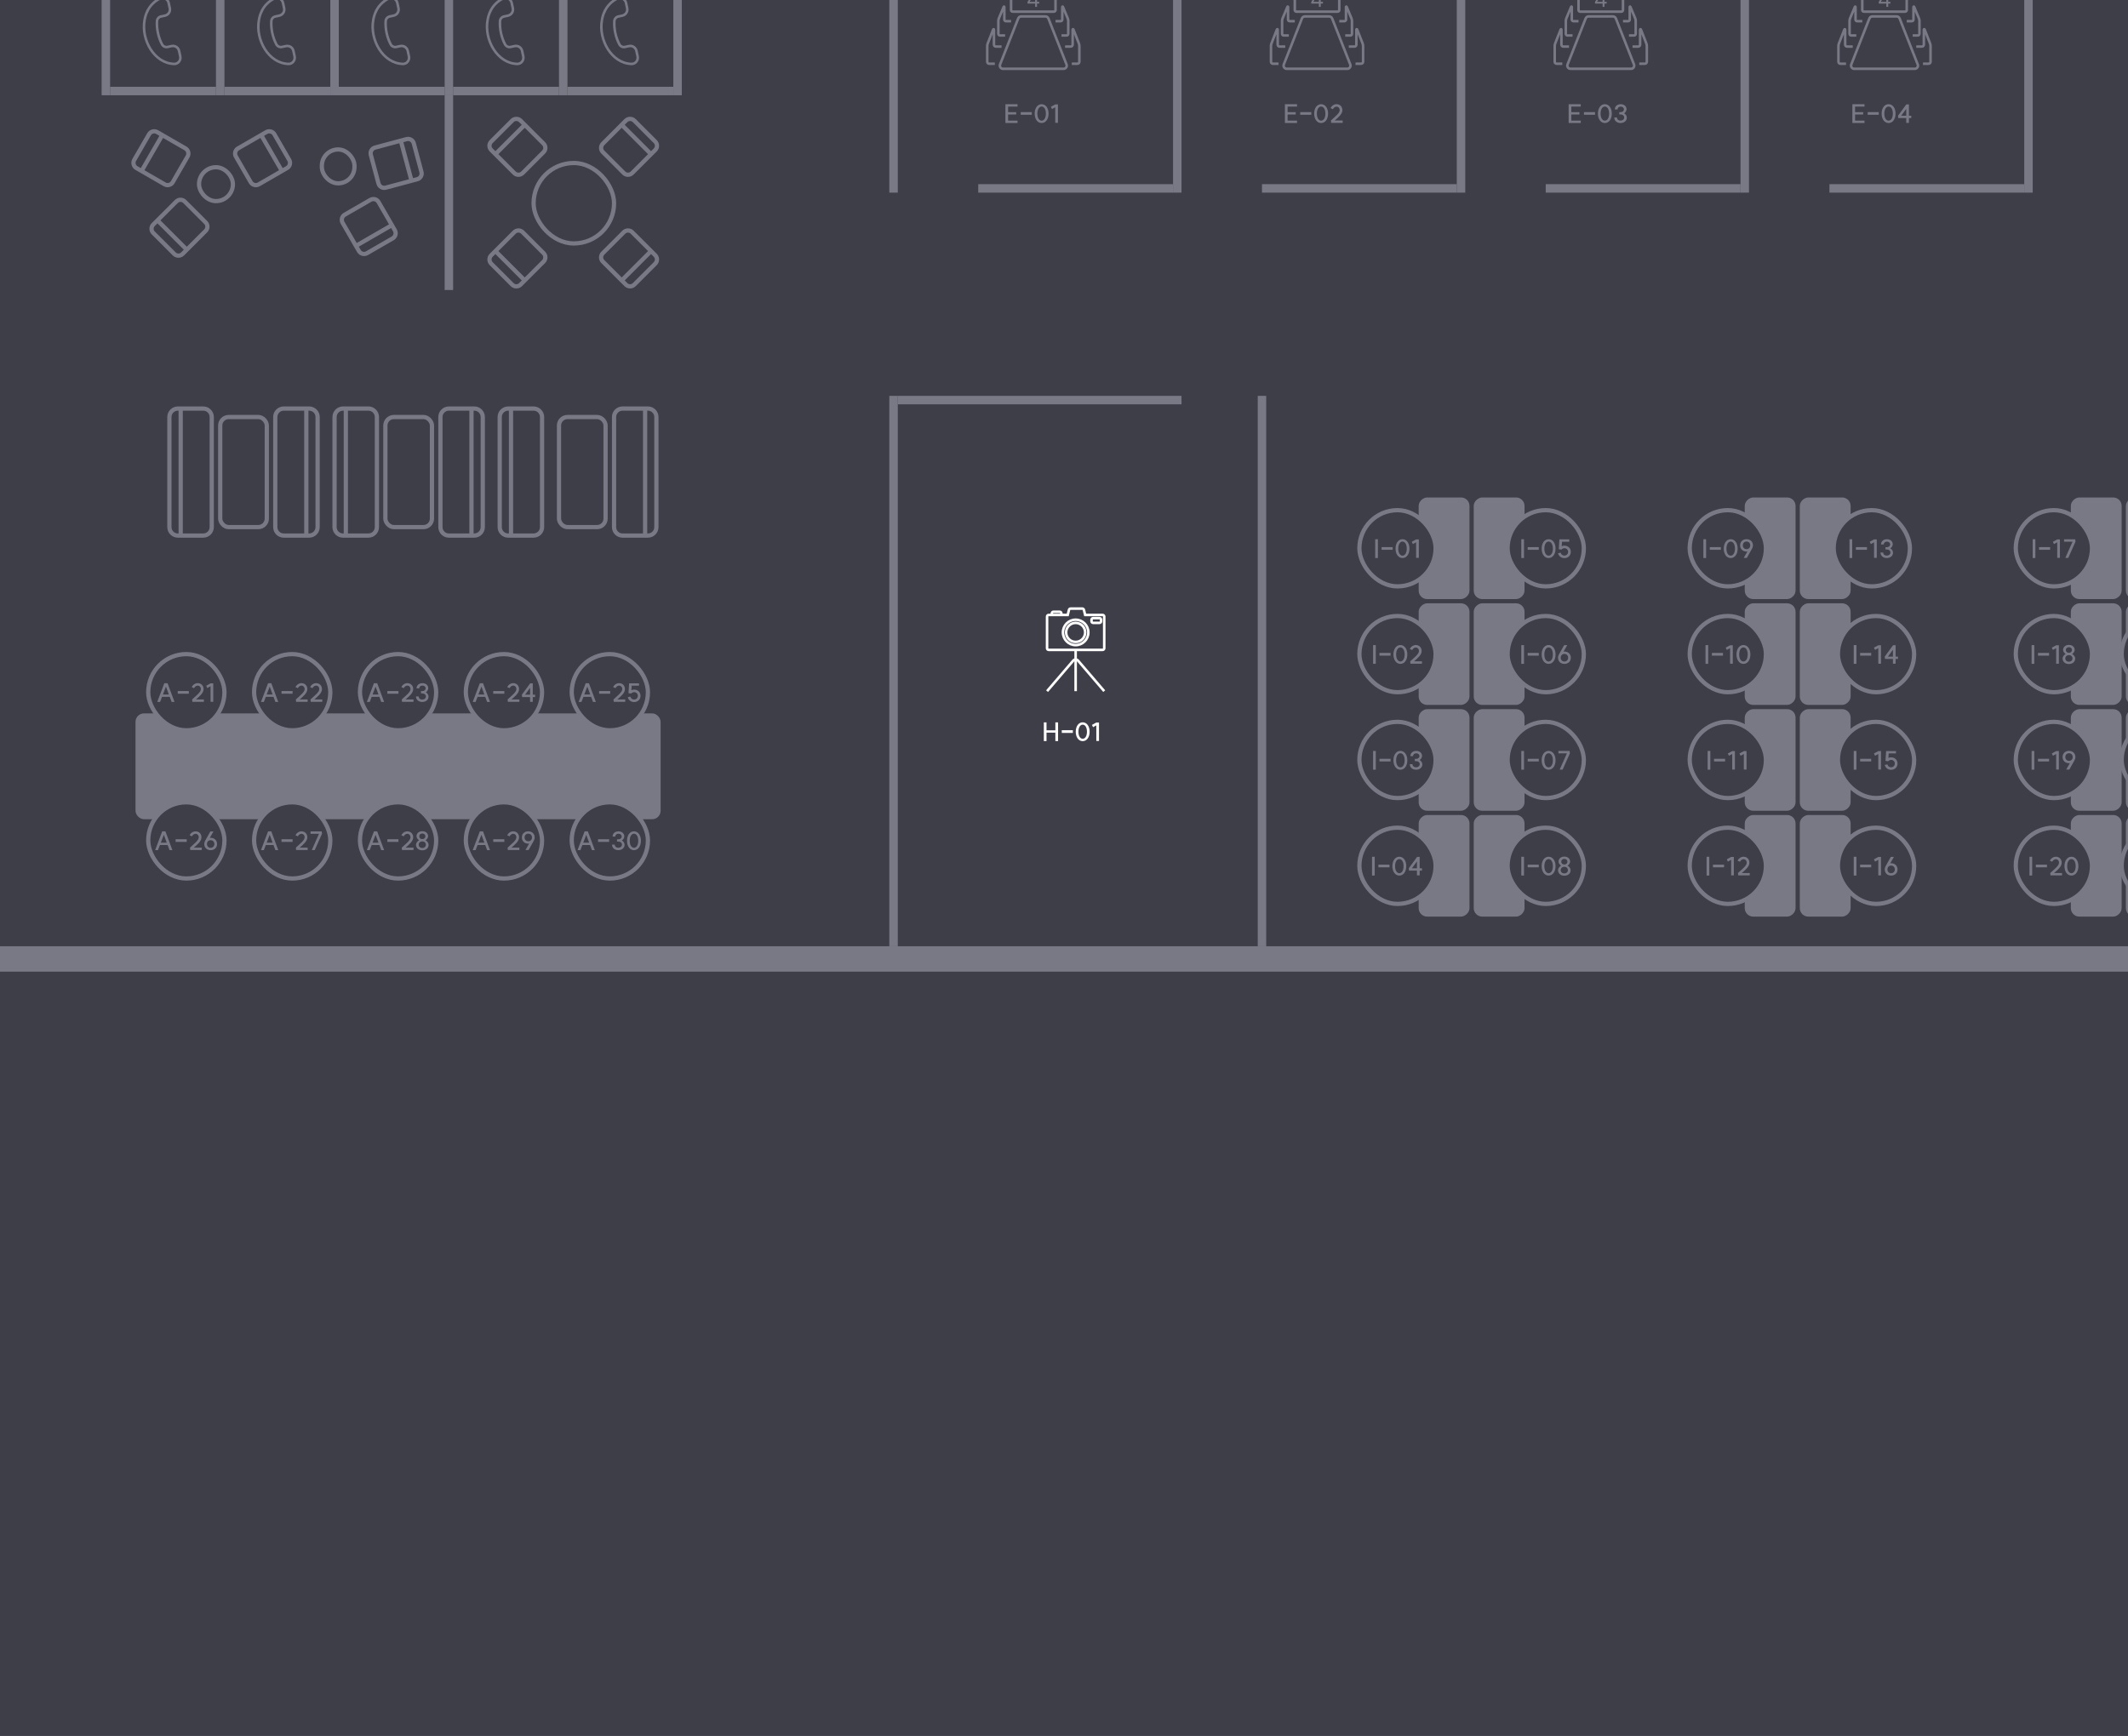 <svg width="1005" height="820" viewBox="0 0 1005 820" fill="none" xmlns="http://www.w3.org/2000/svg">
<rect x="0" y="0" width="1005" height="820" fill="#333333" stroke="none"/>
<g clip-path="url(#clip0_3397_255484)">
<rect width="1005" height="820" fill="#3E3E49"/>
<rect x="1002" y="235" width="48" height="24" rx="4" transform="rotate(90 1002 235)" fill="#797986"/>
<rect x="1002" y="285" width="48" height="24" rx="4" transform="rotate(90 1002 285)" fill="#797986"/>
<rect x="1002" y="335" width="48" height="24" rx="4" transform="rotate(90 1002 335)" fill="#797986"/>
<rect x="1002" y="385" width="48" height="24" rx="4" transform="rotate(90 1002 385)" fill="#797986"/>
<rect x="1028" y="235" width="48" height="24" rx="4" transform="rotate(90 1028 235)" fill="#797986"/>
<rect x="1028" y="285" width="48" height="24" rx="4" transform="rotate(90 1028 285)" fill="#797986"/>
<rect x="1028" y="335" width="48" height="24" rx="4" transform="rotate(90 1028 335)" fill="#797986"/>
<rect x="1028" y="385" width="48" height="24" rx="4" transform="rotate(90 1028 385)" fill="#797986"/>
<rect x="1002" y="291" width="36" height="36" rx="18" fill="#3E3E49"/>
<rect x="1002" y="291" width="36" height="36" rx="18" stroke="#797986" stroke-width="2"/>
<rect x="1002" y="341" width="36" height="36" rx="18" fill="#3E3E49"/>
<rect x="1002" y="341" width="36" height="36" rx="18" stroke="#797986" stroke-width="2"/>
<rect x="1002" y="391" width="36" height="36" rx="18" fill="#3E3E49"/>
<rect x="1002" y="391" width="36" height="36" rx="18" stroke="#797986" stroke-width="2"/>
<rect x="952" y="241" width="36" height="36" rx="18" fill="#3E3E49"/>
<rect x="952" y="241" width="36" height="36" rx="18" stroke="#797986" stroke-width="2"/>
<path d="M959.972 254.74H961.244V263.596H959.972V254.74ZM962.991 258.448H968.223V259.72H962.991V258.448ZM972.848 254.812V263.536L971.576 263.524V256.168L970.04 257.02L969.512 255.952L971.588 254.812H972.848ZM976.783 263.56H975.391L978.811 255.88L974.803 255.892V254.764H980.083L980.203 255.88L976.783 263.56Z" fill="#797986"/>
<rect x="952" y="291" width="36" height="36" rx="18" fill="#3E3E49"/>
<rect x="952" y="291" width="36" height="36" rx="18" stroke="#797986" stroke-width="2"/>
<path d="M959.472 304.74H960.744V313.596H959.472V304.74ZM962.491 308.448H967.723V309.72H962.491V308.448ZM972.348 304.812V313.536L971.076 313.524V306.168L969.54 307.02L969.012 305.952L971.088 304.812H972.348ZM977.087 312.588C978.083 312.588 978.779 311.952 978.779 311.04C978.779 310.128 978.083 309.48 977.087 309.48C976.091 309.48 975.383 310.128 975.383 311.04C975.383 311.952 976.091 312.588 977.087 312.588ZM974.111 311.064C974.111 310.296 974.711 309.408 975.551 308.94C974.855 308.46 974.351 307.68 974.351 307.056C974.351 305.64 975.479 304.656 977.087 304.656C978.695 304.656 979.823 305.64 979.823 307.056C979.823 307.692 979.331 308.472 978.623 308.94C979.463 309.42 980.063 310.296 980.063 311.064C980.063 312.6 978.839 313.68 977.087 313.68C975.347 313.68 974.111 312.6 974.111 311.064ZM975.635 307.056C975.635 307.836 976.235 308.388 977.087 308.388C977.951 308.388 978.551 307.836 978.551 307.056C978.551 306.276 977.951 305.736 977.087 305.736C976.235 305.736 975.635 306.276 975.635 307.056Z" fill="#797986"/>
<rect x="952" y="341" width="36" height="36" rx="18" fill="#3E3E49"/>
<rect x="952" y="341" width="36" height="36" rx="18" stroke="#797986" stroke-width="2"/>
<path d="M959.472 354.74H960.744V363.596H959.472V354.74ZM962.491 358.448H967.723V359.72H962.491V358.448ZM972.348 354.812V363.536L971.076 363.524V356.168L969.54 357.02L969.012 355.952L971.088 354.812H972.348ZM977.147 355.82C976.115 355.82 975.383 356.564 975.383 357.62C975.383 358.676 976.115 359.42 977.147 359.42C978.167 359.42 978.887 358.676 978.887 357.62C978.887 356.564 978.167 355.82 977.147 355.82ZM974.111 357.62C974.111 355.904 975.359 354.704 977.135 354.704C978.911 354.704 980.159 355.904 980.159 357.62C980.159 358.244 979.931 358.82 979.679 359.276L977.279 363.548H975.815L977.555 360.488C977.411 360.512 977.267 360.536 977.111 360.536C975.347 360.524 974.111 359.324 974.111 357.62Z" fill="#797986"/>
<rect x="952" y="391" width="36" height="36" rx="18" fill="#3E3E49"/>
<rect x="952" y="391" width="36" height="36" rx="18" stroke="#797986" stroke-width="2"/>
<path d="M958.472 404.74H959.744V413.596H958.472V404.74ZM961.491 408.448H966.723V409.72H961.491V408.448ZM968.276 412.42C970.028 410.74 972.416 409.036 972.416 407.56C972.416 406.576 971.792 405.88 970.904 405.88C970.22 405.88 969.536 406.372 969.224 407.08L968.108 406.588C968.588 405.484 969.752 404.716 970.904 404.716C972.548 404.716 973.688 405.892 973.688 407.56C973.688 409.396 971.696 411.028 970.076 412.42H973.832V413.536H968.396L968.276 412.42ZM978.286 412.492C979.486 412.492 980.29 411.148 980.29 409.168C980.29 407.176 979.486 405.832 978.286 405.832C977.086 405.832 976.27 407.176 976.27 409.168C976.27 411.148 977.086 412.492 978.286 412.492ZM974.998 409.168C974.998 406.552 976.354 404.716 978.286 404.716C980.206 404.716 981.562 406.552 981.562 409.168C981.562 411.772 980.206 413.62 978.286 413.62C976.354 413.62 974.998 411.772 974.998 409.168Z" fill="#797986"/>
<rect x="848" y="235" width="48" height="24" rx="4" transform="rotate(90 848 235)" fill="#797986"/>
<rect x="848" y="285" width="48" height="24" rx="4" transform="rotate(90 848 285)" fill="#797986"/>
<rect x="848" y="335" width="48" height="24" rx="4" transform="rotate(90 848 335)" fill="#797986"/>
<rect x="848" y="385" width="48" height="24" rx="4" transform="rotate(90 848 385)" fill="#797986"/>
<rect x="874" y="235" width="48" height="24" rx="4" transform="rotate(90 874 235)" fill="#797986"/>
<rect x="874" y="285" width="48" height="24" rx="4" transform="rotate(90 874 285)" fill="#797986"/>
<rect x="874" y="335" width="48" height="24" rx="4" transform="rotate(90 874 335)" fill="#797986"/>
<rect x="874" y="385" width="48" height="24" rx="4" transform="rotate(90 874 385)" fill="#797986"/>
<rect x="866" y="241" width="36" height="36" rx="18" fill="#3E3E49"/>
<rect x="866" y="241" width="36" height="36" rx="18" stroke="#797986" stroke-width="2"/>
<path d="M873.472 254.74H874.744V263.596H873.472V254.74ZM876.491 258.448H881.723V259.72H876.491V258.448ZM886.348 254.812V263.536L885.076 263.524V256.168L883.54 257.02L883.012 255.952L885.088 254.812H886.348ZM892.755 259.024C893.535 259.48 894.027 260.332 894.027 261.064C894.027 262.552 892.803 263.608 891.063 263.608C889.335 263.608 888.111 262.528 888.111 260.992H889.383C889.383 261.868 890.079 262.48 891.063 262.48C892.071 262.48 892.791 261.868 892.791 260.992C892.791 260.152 892.083 259.552 891.087 259.552H890.463V258.484H891.099C892.011 258.484 892.659 257.944 892.659 257.176C892.659 256.396 892.035 255.856 891.147 255.856C890.259 255.856 889.647 256.408 889.647 257.188H888.375C888.375 255.736 889.515 254.728 891.147 254.728C892.755 254.728 893.895 255.712 893.895 257.104C893.895 257.776 893.463 258.568 892.755 259.024Z" fill="#797986"/>
<rect x="868" y="291" width="36" height="36" rx="18" fill="#3E3E49"/>
<rect x="868" y="291" width="36" height="36" rx="18" stroke="#797986" stroke-width="2"/>
<path d="M875.472 304.74H876.744V313.596H875.472V304.74ZM878.491 308.448H883.723V309.72H878.491V308.448ZM888.348 304.812V313.536L887.076 313.524V306.168L885.54 307.02L885.012 305.952L887.088 304.812H888.348ZM895.259 304.8V310.176H896.363V311.28H895.259V313.536H893.987V311.28H890.231L890.111 310.176L894.047 304.8H895.259ZM891.623 310.176H893.987V306.924L891.623 310.176Z" fill="#797986"/>
<rect x="868" y="341" width="36" height="36" rx="18" fill="#3E3E49"/>
<rect x="868" y="341" width="36" height="36" rx="18" stroke="#797986" stroke-width="2"/>
<path d="M875.472 354.74H876.744V363.596H875.472V354.74ZM878.491 358.448H883.723V359.72H878.491V358.448ZM888.348 354.812V363.536L887.076 363.524V356.168L885.54 357.02L885.012 355.952L887.088 354.812H888.348ZM891.731 359.624L890.459 359.468L890.759 354.8H895.427V355.916H891.983L891.839 358.052C892.235 357.872 892.679 357.764 893.075 357.764C894.875 357.764 896.147 358.976 896.147 360.692C896.147 362.432 894.875 363.656 893.075 363.656C891.659 363.656 890.435 362.708 890.123 361.364L891.359 361.076C891.539 361.88 892.247 362.456 893.075 362.456C894.131 362.456 894.875 361.724 894.875 360.692C894.875 359.684 894.131 358.964 893.075 358.964C892.631 358.964 892.079 359.24 891.731 359.624Z" fill="#797986"/>
<rect x="868" y="391" width="36" height="36" rx="18" fill="#3E3E49"/>
<rect x="868" y="391" width="36" height="36" rx="18" stroke="#797986" stroke-width="2"/>
<path d="M875.472 404.74H876.744V413.596H875.472V404.74ZM878.491 408.448H883.723V409.72H878.491V408.448ZM888.348 404.812V413.536L887.076 413.524V406.168L885.54 407.02L885.012 405.952L887.088 404.812H888.348ZM893.123 412.504C894.155 412.504 894.887 411.76 894.887 410.716C894.887 409.648 894.155 408.904 893.123 408.904C892.103 408.904 891.383 409.648 891.383 410.716C891.383 411.76 892.103 412.504 893.123 412.504ZM890.111 410.716C890.111 410.08 890.339 409.516 890.591 409.048L892.991 404.776H894.455L892.715 407.836C892.859 407.812 893.003 407.788 893.159 407.788C894.923 407.8 896.159 409 896.159 410.716C896.159 412.42 894.911 413.62 893.135 413.62C891.359 413.62 890.111 412.42 890.111 410.716Z" fill="#797986"/>
<rect x="798" y="241" width="36" height="36" rx="18" fill="#3E3E49"/>
<rect x="798" y="241" width="36" height="36" rx="18" stroke="#797986" stroke-width="2"/>
<path d="M804.472 254.74H805.744V263.596H804.472V254.74ZM807.491 258.448H812.723V259.72H807.491V258.448ZM817.372 262.492C818.572 262.492 819.376 261.148 819.376 259.168C819.376 257.176 818.572 255.832 817.372 255.832C816.172 255.832 815.356 257.176 815.356 259.168C815.356 261.148 816.172 262.492 817.372 262.492ZM814.084 259.168C814.084 256.552 815.44 254.716 817.372 254.716C819.292 254.716 820.648 256.552 820.648 259.168C820.648 261.772 819.292 263.62 817.372 263.62C815.44 263.62 814.084 261.772 814.084 259.168ZM824.854 255.82C823.822 255.82 823.09 256.564 823.09 257.62C823.09 258.676 823.822 259.42 824.854 259.42C825.874 259.42 826.594 258.676 826.594 257.62C826.594 256.564 825.874 255.82 824.854 255.82ZM821.818 257.62C821.818 255.904 823.066 254.704 824.842 254.704C826.618 254.704 827.866 255.904 827.866 257.62C827.866 258.244 827.638 258.82 827.386 259.276L824.986 263.548H823.522L825.262 260.488C825.118 260.512 824.974 260.536 824.818 260.536C823.054 260.524 821.818 259.324 821.818 257.62Z" fill="#797986"/>
<rect x="798" y="291" width="36" height="36" rx="18" fill="#3E3E49"/>
<rect x="798" y="291" width="36" height="36" rx="18" stroke="#797986" stroke-width="2"/>
<path d="M805.472 304.74H806.744V313.596H805.472V304.74ZM808.491 308.448H813.723V309.72H808.491V308.448ZM818.348 304.812V313.536L817.076 313.524V306.168L815.54 307.02L815.012 305.952L817.088 304.812H818.348ZM823.387 312.492C824.587 312.492 825.391 311.148 825.391 309.168C825.391 307.176 824.587 305.832 823.387 305.832C822.187 305.832 821.371 307.176 821.371 309.168C821.371 311.148 822.187 312.492 823.387 312.492ZM820.099 309.168C820.099 306.552 821.455 304.716 823.387 304.716C825.307 304.716 826.663 306.552 826.663 309.168C826.663 311.772 825.307 313.62 823.387 313.62C821.455 313.62 820.099 311.772 820.099 309.168Z" fill="#797986"/>
<rect x="798" y="341" width="36" height="36" rx="18" fill="#3E3E49"/>
<rect x="798" y="341" width="36" height="36" rx="18" stroke="#797986" stroke-width="2"/>
<path d="M806.472 354.74H807.744V363.596H806.472V354.74ZM809.491 358.448H814.723V359.72H809.491V358.448ZM819.348 354.812V363.536L818.076 363.524V356.168L816.54 357.02L816.012 355.952L818.088 354.812H819.348ZM824.844 354.812V363.536L823.572 363.524V356.168L822.036 357.02L821.508 355.952L823.584 354.812H824.844Z" fill="#797986"/>
<rect x="798" y="391" width="36" height="36" rx="18" fill="#3E3E49"/>
<rect x="798" y="391" width="36" height="36" rx="18" stroke="#797986" stroke-width="2"/>
<path d="M805.972 404.74H807.244V413.596H805.972V404.74ZM808.991 408.448H814.223V409.72H808.991V408.448ZM818.848 404.812V413.536L817.576 413.524V406.168L816.04 407.02L815.512 405.952L817.588 404.812H818.848ZM820.791 412.42C822.543 410.74 824.931 409.036 824.931 407.56C824.931 406.576 824.307 405.88 823.419 405.88C822.735 405.88 822.051 406.372 821.739 407.08L820.623 406.588C821.103 405.484 822.267 404.716 823.419 404.716C825.063 404.716 826.203 405.892 826.203 407.56C826.203 409.396 824.211 411.028 822.591 412.42H826.347V413.536H820.911L820.791 412.42Z" fill="#797986"/>
<rect x="694" y="235" width="48" height="24" rx="4" transform="rotate(90 694 235)" fill="#797986"/>
<rect x="694" y="285" width="48" height="24" rx="4" transform="rotate(90 694 285)" fill="#797986"/>
<rect x="694" y="335" width="48" height="24" rx="4" transform="rotate(90 694 335)" fill="#797986"/>
<rect x="694" y="385" width="48" height="24" rx="4" transform="rotate(90 694 385)" fill="#797986"/>
<rect x="720" y="235" width="48" height="24" rx="4" transform="rotate(90 720 235)" fill="#797986"/>
<rect x="720" y="285" width="48" height="24" rx="4" transform="rotate(90 720 285)" fill="#797986"/>
<rect x="720" y="335" width="48" height="24" rx="4" transform="rotate(90 720 335)" fill="#797986"/>
<rect x="720" y="385" width="48" height="24" rx="4" transform="rotate(90 720 385)" fill="#797986"/>
<rect x="712" y="241" width="36" height="36" rx="18" fill="#3E3E49"/>
<rect x="712" y="241" width="36" height="36" rx="18" stroke="#797986" stroke-width="2"/>
<path d="M718.472 254.74H719.744V263.596H718.472V254.74ZM721.491 258.448H726.723V259.72H721.491V258.448ZM731.372 262.492C732.572 262.492 733.376 261.148 733.376 259.168C733.376 257.176 732.572 255.832 731.372 255.832C730.172 255.832 729.356 257.176 729.356 259.168C729.356 261.148 730.172 262.492 731.372 262.492ZM728.084 259.168C728.084 256.552 729.44 254.716 731.372 254.716C733.292 254.716 734.648 256.552 734.648 259.168C734.648 261.772 733.292 263.62 731.372 263.62C729.44 263.62 728.084 261.772 728.084 259.168ZM737.438 259.624L736.166 259.468L736.466 254.8H741.134V255.916H737.69L737.546 258.052C737.942 257.872 738.386 257.764 738.782 257.764C740.582 257.764 741.854 258.976 741.854 260.692C741.854 262.432 740.582 263.656 738.782 263.656C737.366 263.656 736.142 262.708 735.83 261.364L737.066 261.076C737.246 261.88 737.954 262.456 738.782 262.456C739.838 262.456 740.582 261.724 740.582 260.692C740.582 259.684 739.838 258.964 738.782 258.964C738.338 258.964 737.786 259.24 737.438 259.624Z" fill="#797986"/>
<rect x="712" y="291" width="36" height="36" rx="18" fill="#3E3E49"/>
<rect x="712" y="291" width="36" height="36" rx="18" stroke="#797986" stroke-width="2"/>
<path d="M718.472 304.74H719.744V313.596H718.472V304.74ZM721.491 308.448H726.723V309.72H721.491V308.448ZM731.372 312.492C732.572 312.492 733.376 311.148 733.376 309.168C733.376 307.176 732.572 305.832 731.372 305.832C730.172 305.832 729.356 307.176 729.356 309.168C729.356 311.148 730.172 312.492 731.372 312.492ZM728.084 309.168C728.084 306.552 729.44 304.716 731.372 304.716C733.292 304.716 734.648 306.552 734.648 309.168C734.648 311.772 733.292 313.62 731.372 313.62C729.44 313.62 728.084 311.772 728.084 309.168ZM738.83 312.504C739.862 312.504 740.594 311.76 740.594 310.716C740.594 309.648 739.862 308.904 738.83 308.904C737.81 308.904 737.09 309.648 737.09 310.716C737.09 311.76 737.81 312.504 738.83 312.504ZM735.818 310.716C735.818 310.08 736.046 309.516 736.298 309.048L738.698 304.776H740.162L738.422 307.836C738.566 307.812 738.71 307.788 738.866 307.788C740.63 307.8 741.866 309 741.866 310.716C741.866 312.42 740.618 313.62 738.842 313.62C737.066 313.62 735.818 312.42 735.818 310.716Z" fill="#797986"/>
<rect x="712" y="341" width="36" height="36" rx="18" fill="#3E3E49"/>
<rect x="712" y="341" width="36" height="36" rx="18" stroke="#797986" stroke-width="2"/>
<path d="M718.472 354.74H719.744V363.596H718.472V354.74ZM721.491 358.448H726.723V359.72H721.491V358.448ZM731.372 362.492C732.572 362.492 733.376 361.148 733.376 359.168C733.376 357.176 732.572 355.832 731.372 355.832C730.172 355.832 729.356 357.176 729.356 359.168C729.356 361.148 730.172 362.492 731.372 362.492ZM728.084 359.168C728.084 356.552 729.44 354.716 731.372 354.716C733.292 354.716 734.648 356.552 734.648 359.168C734.648 361.772 733.292 363.62 731.372 363.62C729.44 363.62 728.084 361.772 728.084 359.168ZM737.99 363.56H736.598L740.018 355.88L736.01 355.892V354.764H741.29L741.41 355.88L737.99 363.56Z" fill="#797986"/>
<rect x="712" y="391" width="36" height="36" rx="18" fill="#3E3E49"/>
<rect x="712" y="391" width="36" height="36" rx="18" stroke="#797986" stroke-width="2"/>
<path d="M718.472 404.74H719.744V413.596H718.472V404.74ZM721.491 408.448H726.723V409.72H721.491V408.448ZM731.372 412.492C732.572 412.492 733.376 411.148 733.376 409.168C733.376 407.176 732.572 405.832 731.372 405.832C730.172 405.832 729.356 407.176 729.356 409.168C729.356 411.148 730.172 412.492 731.372 412.492ZM728.084 409.168C728.084 406.552 729.44 404.716 731.372 404.716C733.292 404.716 734.648 406.552 734.648 409.168C734.648 411.772 733.292 413.62 731.372 413.62C729.44 413.62 728.084 411.772 728.084 409.168ZM738.794 412.588C739.79 412.588 740.486 411.952 740.486 411.04C740.486 410.128 739.79 409.48 738.794 409.48C737.798 409.48 737.09 410.128 737.09 411.04C737.09 411.952 737.798 412.588 738.794 412.588ZM735.818 411.064C735.818 410.296 736.418 409.408 737.258 408.94C736.562 408.46 736.058 407.68 736.058 407.056C736.058 405.64 737.186 404.656 738.794 404.656C740.402 404.656 741.53 405.64 741.53 407.056C741.53 407.692 741.038 408.472 740.33 408.94C741.17 409.42 741.77 410.296 741.77 411.064C741.77 412.6 740.546 413.68 738.794 413.68C737.054 413.68 735.818 412.6 735.818 411.064ZM737.342 407.056C737.342 407.836 737.942 408.388 738.794 408.388C739.658 408.388 740.258 407.836 740.258 407.056C740.258 406.276 739.658 405.736 738.794 405.736C737.942 405.736 737.342 406.276 737.342 407.056Z" fill="#797986"/>
<rect x="642" y="241" width="36" height="36" rx="18" fill="#3E3E49"/>
<rect x="642" y="241" width="36" height="36" rx="18" stroke="#797986" stroke-width="2"/>
<path d="M649.472 254.74H650.744V263.596H649.472V254.74ZM652.491 258.448H657.723V259.72H652.491V258.448ZM662.372 262.492C663.572 262.492 664.376 261.148 664.376 259.168C664.376 257.176 663.572 255.832 662.372 255.832C661.172 255.832 660.356 257.176 660.356 259.168C660.356 261.148 661.172 262.492 662.372 262.492ZM659.084 259.168C659.084 256.552 660.44 254.716 662.372 254.716C664.292 254.716 665.648 256.552 665.648 259.168C665.648 261.772 664.292 263.62 662.372 263.62C660.44 263.62 659.084 261.772 659.084 259.168ZM670.07 254.812V263.536L668.798 263.524V256.168L667.262 257.02L666.734 255.952L668.81 254.812H670.07Z" fill="#797986"/>
<rect x="642" y="291" width="36" height="36" rx="18" fill="#3E3E49"/>
<rect x="642" y="291" width="36" height="36" rx="18" stroke="#797986" stroke-width="2"/>
<path d="M648.472 304.74H649.744V313.596H648.472V304.74ZM651.491 308.448H656.723V309.72H651.491V308.448ZM661.372 312.492C662.572 312.492 663.376 311.148 663.376 309.168C663.376 307.176 662.572 305.832 661.372 305.832C660.172 305.832 659.356 307.176 659.356 309.168C659.356 311.148 660.172 312.492 661.372 312.492ZM658.084 309.168C658.084 306.552 659.44 304.716 661.372 304.716C663.292 304.716 664.648 306.552 664.648 309.168C664.648 311.772 663.292 313.62 661.372 313.62C659.44 313.62 658.084 311.772 658.084 309.168ZM665.998 312.42C667.75 310.74 670.138 309.036 670.138 307.56C670.138 306.576 669.514 305.88 668.626 305.88C667.942 305.88 667.258 306.372 666.946 307.08L665.83 306.588C666.31 305.484 667.474 304.716 668.626 304.716C670.27 304.716 671.41 305.892 671.41 307.56C671.41 309.396 669.418 311.028 667.798 312.42H671.554V313.536H666.118L665.998 312.42Z" fill="#797986"/>
<rect x="642" y="341" width="36" height="36" rx="18" fill="#3E3E49"/>
<rect x="642" y="341" width="36" height="36" rx="18" stroke="#797986" stroke-width="2"/>
<path d="M648.472 354.74H649.744V363.596H648.472V354.74ZM651.491 358.448H656.723V359.72H651.491V358.448ZM661.372 362.492C662.572 362.492 663.376 361.148 663.376 359.168C663.376 357.176 662.572 355.832 661.372 355.832C660.172 355.832 659.356 357.176 659.356 359.168C659.356 361.148 660.172 362.492 661.372 362.492ZM658.084 359.168C658.084 356.552 659.44 354.716 661.372 354.716C663.292 354.716 664.648 356.552 664.648 359.168C664.648 361.772 663.292 363.62 661.372 363.62C659.44 363.62 658.084 361.772 658.084 359.168ZM670.462 359.024C671.242 359.48 671.734 360.332 671.734 361.064C671.734 362.552 670.51 363.608 668.77 363.608C667.042 363.608 665.818 362.528 665.818 360.992H667.09C667.09 361.868 667.786 362.48 668.77 362.48C669.778 362.48 670.498 361.868 670.498 360.992C670.498 360.152 669.79 359.552 668.794 359.552H668.17V358.484H668.806C669.718 358.484 670.366 357.944 670.366 357.176C670.366 356.396 669.742 355.856 668.854 355.856C667.966 355.856 667.354 356.408 667.354 357.188H666.082C666.082 355.736 667.222 354.728 668.854 354.728C670.462 354.728 671.602 355.712 671.602 357.104C671.602 357.776 671.17 358.568 670.462 359.024Z" fill="#797986"/>
<rect x="642" y="391" width="36" height="36" rx="18" fill="#3E3E49"/>
<rect x="642" y="391" width="36" height="36" rx="18" stroke="#797986" stroke-width="2"/>
<path d="M647.972 404.74H649.244V413.596H647.972V404.74ZM650.991 408.448H656.223V409.72H650.991V408.448ZM660.872 412.492C662.072 412.492 662.876 411.148 662.876 409.168C662.876 407.176 662.072 405.832 660.872 405.832C659.672 405.832 658.856 407.176 658.856 409.168C658.856 411.148 659.672 412.492 660.872 412.492ZM657.584 409.168C657.584 406.552 658.94 404.716 660.872 404.716C662.792 404.716 664.148 406.552 664.148 409.168C664.148 411.772 662.792 413.62 660.872 413.62C658.94 413.62 657.584 411.772 657.584 409.168ZM670.466 404.8V410.176H671.57V411.28H670.466V413.536H669.194V411.28H665.438L665.318 410.176L669.254 404.8H670.466ZM666.83 410.176H669.194V406.924L666.83 410.176Z" fill="#797986"/>
<rect x="420" y="91" width="130" height="4" transform="rotate(-90 420 91)" fill="#797986"/>
<rect x="420" y="447" width="260" height="4" transform="rotate(-90 420 447)" fill="#797986"/>
<rect x="594" y="447" width="260" height="4" transform="rotate(-90 594 447)" fill="#797986"/>
<rect x="554" y="91" width="130" height="4" transform="rotate(-90 554 91)" fill="#797986"/>
<rect x="688" y="91" width="130" height="4" transform="rotate(-90 688 91)" fill="#797986"/>
<rect x="822" y="91" width="130" height="4" transform="rotate(-90 822 91)" fill="#797986"/>
<rect x="48" y="45" width="60" height="4" transform="rotate(-90 48 45)" fill="#797986"/>
<rect x="956" y="91" width="130" height="4" transform="rotate(-90 956 91)" fill="#797986"/>
<rect x="102" y="45" width="60" height="4" transform="rotate(-90 102 45)" fill="#797986"/>
<rect x="156" y="45" width="60" height="4" transform="rotate(-90 156 45)" fill="#797986"/>
<rect x="210" y="45" width="60" height="4" transform="rotate(-90 210 45)" fill="#797986"/>
<rect x="210" y="137" width="92" height="4" transform="rotate(-90 210 137)" fill="#797986"/>
<rect x="264" y="45" width="60" height="4" transform="rotate(-90 264 45)" fill="#797986"/>
<rect x="318" y="45" width="60" height="4" transform="rotate(-90 318 45)" fill="#797986"/>
<rect x="554" y="91" width="92" height="4" transform="rotate(-180 554 91)" fill="#797986"/>
<rect x="558" y="191" width="134" height="4" transform="rotate(-180 558 191)" fill="#797986"/>
<rect x="688" y="91" width="92" height="4" transform="rotate(-180 688 91)" fill="#797986"/>
<rect x="822" y="91" width="92" height="4" transform="rotate(-180 822 91)" fill="#797986"/>
<rect x="956" y="91" width="92" height="4" transform="rotate(-180 956 91)" fill="#797986"/>
<rect x="102" y="45" width="50" height="4" transform="rotate(-180 102 45)" fill="#797986"/>
<rect x="156" y="45" width="50" height="4" transform="rotate(-180 156 45)" fill="#797986"/>
<rect x="210" y="45" width="50" height="4" transform="rotate(-180 210 45)" fill="#797986"/>
<rect x="264" y="45" width="50" height="4" transform="rotate(-180 264 45)" fill="#797986"/>
<rect x="318" y="45" width="50" height="4" transform="rotate(-180 318 45)" fill="#797986"/>
<rect x="1252" y="459" width="1890" height="12" transform="rotate(-180 1252 459)" fill="#797986"/>
<path d="M508 307V326.5M521.5 326.5L509.139 312.079C508.54 311.38 507.46 311.38 506.861 312.079L494.5 326.5M521.5 291.25V306.25C521.5 306.664 521.164 307 520.75 307H495.25C494.836 307 494.5 306.664 494.5 306.25V291.25C494.5 290.836 494.836 290.5 495.25 290.5H504.25L504.858 288.068C504.941 287.734 505.241 287.5 505.586 287.5H511.164C511.509 287.5 511.809 287.734 511.892 288.068L512.5 290.5H520.75C521.164 290.5 521.5 290.836 521.5 291.25ZM514 298.75C514 302.064 511.314 304.75 508 304.75C504.686 304.75 502 302.064 502 298.75C502 295.436 504.686 292.75 508 292.75C511.314 292.75 514 295.436 514 298.75ZM512.5 298.75C512.5 301.235 510.485 303.25 508 303.25C505.515 303.25 503.5 301.235 503.5 298.75C503.5 296.265 505.515 294.25 508 294.25C510.485 294.25 512.5 296.265 512.5 298.75ZM515.5 293.5V292.75C515.5 292.336 515.836 292 516.25 292H519.25C519.664 292 520 292.336 520 292.75V293.5C520 293.914 519.664 294.25 519.25 294.25H516.25C515.836 294.25 515.5 293.914 515.5 293.5ZM501.25 290.5V289.75C501.25 289.336 500.914 289 500.5 289H497.5C497.086 289 496.75 289.336 496.75 289.75V290.5H501.25Z" stroke="white" stroke-width="1.2"/>
<path d="M69.519 5.46C70.742 2.745 72.901 0.617 75.521 -0.701C77.204 -1.559 79.253 -0.479 79.65 1.363L80.189 3.856C80.539 5.46 79.522 7.032 77.919 7.381L76.013 7.794C74.965 8.016 74.203 8.921 74.14 9.985C73.917 13.622 74.806 17.734 76.521 20.958C77.03 21.91 78.093 22.403 79.141 22.18L81.047 21.767C82.651 21.418 84.223 22.434 84.572 24.038L85.128 26.61C85.525 28.436 84.159 30.247 82.285 30.199C72.774 29.961 66.581 18.703 68.28 9.461C68.519 8.032 68.931 6.698 69.503 5.444L69.519 5.46Z" fill="#3E3E49" stroke="#797986" stroke-width="1.2" stroke-miterlimit="10"/>
<path d="M123.519 5.46C124.742 2.745 126.901 0.617 129.521 -0.701C131.204 -1.559 133.253 -0.479 133.65 1.363L134.189 3.856C134.539 5.46 133.523 7.032 131.919 7.381L130.013 7.794C128.965 8.016 128.203 8.921 128.14 9.985C127.917 13.622 128.807 17.734 130.521 20.958C131.03 21.91 132.093 22.403 133.141 22.18L135.047 21.767C136.651 21.418 138.223 22.434 138.572 24.038L139.128 26.61C139.525 28.436 138.159 30.247 136.285 30.199C126.774 29.961 120.581 18.703 122.28 9.461C122.519 8.032 122.931 6.698 123.503 5.444L123.519 5.46Z" fill="#3E3E49" stroke="#797986" stroke-width="1.2" stroke-miterlimit="10"/>
<path d="M177.519 5.46C178.742 2.745 180.901 0.617 183.521 -0.701C185.204 -1.559 187.253 -0.479 187.65 1.363L188.189 3.856C188.539 5.46 187.523 7.032 185.919 7.381L184.013 7.794C182.965 8.016 182.203 8.921 182.14 9.985C181.917 13.622 182.807 17.734 184.521 20.958C185.03 21.91 186.093 22.403 187.141 22.18L189.047 21.767C190.651 21.418 192.223 22.434 192.572 24.038L193.128 26.61C193.525 28.436 192.159 30.247 190.285 30.199C180.774 29.961 174.581 18.703 176.28 9.461C176.519 8.032 176.931 6.698 177.503 5.444L177.519 5.46Z" fill="#3E3E49" stroke="#797986" stroke-width="1.2" stroke-miterlimit="10"/>
<path d="M231.519 5.46C232.742 2.745 234.901 0.617 237.521 -0.701C239.204 -1.559 241.253 -0.479 241.65 1.363L242.189 3.856C242.539 5.46 241.523 7.032 239.919 7.381L238.013 7.794C236.965 8.016 236.203 8.921 236.14 9.985C235.917 13.622 236.807 17.734 238.521 20.958C239.03 21.91 240.093 22.403 241.141 22.18L243.047 21.767C244.651 21.418 246.223 22.434 246.572 24.038L247.128 26.61C247.525 28.436 246.159 30.247 244.285 30.199C234.774 29.961 228.581 18.703 230.28 9.461C230.519 8.032 230.931 6.698 231.503 5.444L231.519 5.46Z" fill="#3E3E49" stroke="#797986" stroke-width="1.2" stroke-miterlimit="10"/>
<path d="M285.519 5.46C286.742 2.745 288.901 0.617 291.521 -0.701C293.204 -1.559 295.253 -0.479 295.65 1.363L296.189 3.856C296.539 5.46 295.523 7.032 293.919 7.381L292.013 7.794C290.965 8.016 290.203 8.921 290.14 9.985C289.917 13.622 290.807 17.734 292.521 20.958C293.03 21.91 294.093 22.403 295.141 22.18L297.047 21.767C298.651 21.418 300.223 22.434 300.572 24.038L301.128 26.61C301.525 28.436 300.159 30.247 298.285 30.199C288.774 29.961 282.581 18.703 284.28 9.461C284.519 8.032 284.931 6.698 285.503 5.444L285.519 5.46Z" fill="#3E3E49" stroke="#797986" stroke-width="1.2" stroke-miterlimit="10"/>
<rect x="64" y="337" width="248" height="50" rx="4" fill="#797986"/>
<rect x="70" y="309" width="36" height="36" rx="18" fill="#3E3E49"/>
<rect x="70" y="309" width="36" height="36" rx="18" stroke="#797986" stroke-width="2"/>
<path d="M79.128 322.74L82.416 331.596H81.06L80.172 329.184H76.536L75.612 331.596H74.256L77.604 322.74H79.128ZM76.944 328.08H79.752L78.372 324.348L76.944 328.08ZM83.948 326.448H89.18V327.72H83.948V326.448ZM90.733 330.42C92.485 328.74 94.873 327.036 94.873 325.56C94.873 324.576 94.249 323.88 93.361 323.88C92.677 323.88 91.993 324.372 91.681 325.08L90.565 324.588C91.045 323.484 92.209 322.716 93.361 322.716C95.005 322.716 96.145 323.892 96.145 325.56C96.145 327.396 94.153 329.028 92.533 330.42H96.289V331.536H90.853L90.733 330.42ZM100.719 322.812V331.536L99.447 331.524V324.168L97.911 325.02L97.383 323.952L99.459 322.812H100.719Z" fill="#797986"/>
<rect x="120" y="309" width="36" height="36" rx="18" fill="#3E3E49"/>
<rect x="120" y="309" width="36" height="36" rx="18" stroke="#797986" stroke-width="2"/>
<path d="M128.128 322.74L131.416 331.596H130.06L129.172 329.184H125.536L124.612 331.596H123.256L126.604 322.74H128.128ZM125.944 328.08H128.752L127.372 324.348L125.944 328.08ZM132.948 326.448H138.18V327.72H132.948V326.448ZM139.733 330.42C141.485 328.74 143.873 327.036 143.873 325.56C143.873 324.576 143.249 323.88 142.361 323.88C141.677 323.88 140.993 324.372 140.681 325.08L139.565 324.588C140.045 323.484 141.209 322.716 142.361 322.716C144.005 322.716 145.145 323.892 145.145 325.56C145.145 327.396 143.153 329.028 141.533 330.42H145.289V331.536H139.853L139.733 330.42ZM146.647 330.42C148.399 328.74 150.787 327.036 150.787 325.56C150.787 324.576 150.163 323.88 149.275 323.88C148.591 323.88 147.907 324.372 147.595 325.08L146.479 324.588C146.959 323.484 148.123 322.716 149.275 322.716C150.919 322.716 152.059 323.892 152.059 325.56C152.059 327.396 150.067 329.028 148.447 330.42H152.203V331.536H146.767L146.647 330.42Z" fill="#797986"/>
<rect x="170" y="309" width="36" height="36" rx="18" fill="#3E3E49"/>
<rect x="170" y="309" width="36" height="36" rx="18" stroke="#797986" stroke-width="2"/>
<path d="M178.128 322.74L181.416 331.596H180.06L179.172 329.184H175.536L174.612 331.596H173.256L176.604 322.74H178.128ZM175.944 328.08H178.752L177.372 324.348L175.944 328.08ZM182.948 326.448H188.18V327.72H182.948V326.448ZM189.733 330.42C191.485 328.74 193.873 327.036 193.873 325.56C193.873 324.576 193.249 323.88 192.361 323.88C191.677 323.88 190.993 324.372 190.681 325.08L189.565 324.588C190.045 323.484 191.209 322.716 192.361 322.716C194.005 322.716 195.145 323.892 195.145 325.56C195.145 327.396 193.153 329.028 191.533 330.42H195.289V331.536H189.853L189.733 330.42ZM201.111 327.024C201.891 327.48 202.383 328.332 202.383 329.064C202.383 330.552 201.159 331.608 199.419 331.608C197.691 331.608 196.467 330.528 196.467 328.992H197.739C197.739 329.868 198.435 330.48 199.419 330.48C200.427 330.48 201.147 329.868 201.147 328.992C201.147 328.152 200.439 327.552 199.443 327.552H198.819V326.484H199.455C200.367 326.484 201.015 325.944 201.015 325.176C201.015 324.396 200.391 323.856 199.503 323.856C198.615 323.856 198.003 324.408 198.003 325.188H196.731C196.731 323.736 197.871 322.728 199.503 322.728C201.111 322.728 202.251 323.712 202.251 325.104C202.251 325.776 201.819 326.568 201.111 327.024Z" fill="#797986"/>
<rect x="220" y="309" width="36" height="36" rx="18" fill="#3E3E49"/>
<rect x="220" y="309" width="36" height="36" rx="18" stroke="#797986" stroke-width="2"/>
<path d="M228.128 322.74L231.416 331.596H230.06L229.172 329.184H225.536L224.612 331.596H223.256L226.604 322.74H228.128ZM225.944 328.08H228.752L227.372 324.348L225.944 328.08ZM232.948 326.448H238.18V327.72H232.948V326.448ZM239.733 330.42C241.485 328.74 243.873 327.036 243.873 325.56C243.873 324.576 243.249 323.88 242.361 323.88C241.677 323.88 240.993 324.372 240.681 325.08L239.565 324.588C240.045 323.484 241.209 322.716 242.361 322.716C244.005 322.716 245.145 323.892 245.145 325.56C245.145 327.396 243.153 329.028 241.533 330.42H245.289V331.536H239.853L239.733 330.42ZM251.615 322.8V328.176H252.719V329.28H251.615V331.536H250.343V329.28H246.587L246.467 328.176L250.403 322.8H251.615ZM247.979 328.176H250.343V324.924L247.979 328.176Z" fill="#797986"/>
<rect x="270" y="309" width="36" height="36" rx="18" fill="#3E3E49"/>
<rect x="270" y="309" width="36" height="36" rx="18" stroke="#797986" stroke-width="2"/>
<path d="M278.128 322.74L281.416 331.596H280.06L279.172 329.184H275.536L274.612 331.596H273.256L276.604 322.74H278.128ZM275.944 328.08H278.752L277.372 324.348L275.944 328.08ZM282.948 326.448H288.18V327.72H282.948V326.448ZM289.733 330.42C291.485 328.74 293.873 327.036 293.873 325.56C293.873 324.576 293.249 323.88 292.361 323.88C291.677 323.88 290.993 324.372 290.681 325.08L289.565 324.588C290.045 323.484 291.209 322.716 292.361 322.716C294.005 322.716 295.145 323.892 295.145 325.56C295.145 327.396 293.153 329.028 291.533 330.42H295.289V331.536H289.853L289.733 330.42ZM298.087 327.624L296.815 327.468L297.115 322.8H301.783V323.916H298.339L298.195 326.052C298.591 325.872 299.035 325.764 299.431 325.764C301.231 325.764 302.503 326.976 302.503 328.692C302.503 330.432 301.231 331.656 299.431 331.656C298.015 331.656 296.791 330.708 296.479 329.364L297.715 329.076C297.895 329.88 298.603 330.456 299.431 330.456C300.487 330.456 301.231 329.724 301.231 328.692C301.231 327.684 300.487 326.964 299.431 326.964C298.987 326.964 298.435 327.24 298.087 327.624Z" fill="#797986"/>
<rect x="70" y="379" width="36" height="36" rx="18" fill="#3E3E49"/>
<rect x="70" y="379" width="36" height="36" rx="18" stroke="#797986" stroke-width="2"/>
<path d="M78.128 392.74L81.416 401.596H80.06L79.172 399.184H75.536L74.612 401.596H73.256L76.604 392.74H78.128ZM75.944 398.08H78.752L77.372 394.348L75.944 398.08ZM82.948 396.448H88.18V397.72H82.948V396.448ZM89.733 400.42C91.485 398.74 93.873 397.036 93.873 395.56C93.873 394.576 93.249 393.88 92.361 393.88C91.677 393.88 90.993 394.372 90.681 395.08L89.565 394.588C90.045 393.484 91.209 392.716 92.361 392.716C94.005 392.716 95.145 393.892 95.145 395.56C95.145 397.396 93.153 399.028 91.533 400.42H95.289V401.536H89.853L89.733 400.42ZM99.479 400.504C100.511 400.504 101.243 399.76 101.243 398.716C101.243 397.648 100.511 396.904 99.479 396.904C98.459 396.904 97.739 397.648 97.739 398.716C97.739 399.76 98.459 400.504 99.479 400.504ZM96.467 398.716C96.467 398.08 96.695 397.516 96.947 397.048L99.347 392.776H100.811L99.071 395.836C99.215 395.812 99.359 395.788 99.515 395.788C101.279 395.8 102.515 397 102.515 398.716C102.515 400.42 101.267 401.62 99.491 401.62C97.715 401.62 96.467 400.42 96.467 398.716Z" fill="#797986"/>
<rect x="120" y="379" width="36" height="36" rx="18" fill="#3E3E49"/>
<rect x="120" y="379" width="36" height="36" rx="18" stroke="#797986" stroke-width="2"/>
<path d="M128.128 392.74L131.416 401.596H130.06L129.172 399.184H125.536L124.612 401.596H123.256L126.604 392.74H128.128ZM125.944 398.08H128.752L127.372 394.348L125.944 398.08ZM132.948 396.448H138.18V397.72H132.948V396.448ZM139.733 400.42C141.485 398.74 143.873 397.036 143.873 395.56C143.873 394.576 143.249 393.88 142.361 393.88C141.677 393.88 140.993 394.372 140.681 395.08L139.565 394.588C140.045 393.484 141.209 392.716 142.361 392.716C144.005 392.716 145.145 393.892 145.145 395.56C145.145 397.396 143.153 399.028 141.533 400.42H145.289V401.536H139.853L139.733 400.42ZM148.639 401.56H147.247L150.667 393.88L146.659 393.892V392.764H151.939L152.059 393.88L148.639 401.56Z" fill="#797986"/>
<rect x="170" y="379" width="36" height="36" rx="18" fill="#3E3E49"/>
<rect x="170" y="379" width="36" height="36" rx="18" stroke="#797986" stroke-width="2"/>
<path d="M178.128 392.74L181.416 401.596H180.06L179.172 399.184H175.536L174.612 401.596H173.256L176.604 392.74H178.128ZM175.944 398.08H178.752L177.372 394.348L175.944 398.08ZM182.948 396.448H188.18V397.72H182.948V396.448ZM189.733 400.42C191.485 398.74 193.873 397.036 193.873 395.56C193.873 394.576 193.249 393.88 192.361 393.88C191.677 393.88 190.993 394.372 190.681 395.08L189.565 394.588C190.045 393.484 191.209 392.716 192.361 392.716C194.005 392.716 195.145 393.892 195.145 395.56C195.145 397.396 193.153 399.028 191.533 400.42H195.289V401.536H189.853L189.733 400.42ZM199.443 400.588C200.439 400.588 201.135 399.952 201.135 399.04C201.135 398.128 200.439 397.48 199.443 397.48C198.447 397.48 197.739 398.128 197.739 399.04C197.739 399.952 198.447 400.588 199.443 400.588ZM196.467 399.064C196.467 398.296 197.067 397.408 197.907 396.94C197.211 396.46 196.707 395.68 196.707 395.056C196.707 393.64 197.835 392.656 199.443 392.656C201.051 392.656 202.179 393.64 202.179 395.056C202.179 395.692 201.687 396.472 200.979 396.94C201.819 397.42 202.419 398.296 202.419 399.064C202.419 400.6 201.195 401.68 199.443 401.68C197.703 401.68 196.467 400.6 196.467 399.064ZM197.991 395.056C197.991 395.836 198.591 396.388 199.443 396.388C200.307 396.388 200.907 395.836 200.907 395.056C200.907 394.276 200.307 393.736 199.443 393.736C198.591 393.736 197.991 394.276 197.991 395.056Z" fill="#797986"/>
<rect x="220" y="379" width="36" height="36" rx="18" fill="#3E3E49"/>
<rect x="220" y="379" width="36" height="36" rx="18" stroke="#797986" stroke-width="2"/>
<path d="M228.128 392.74L231.416 401.596H230.06L229.172 399.184H225.536L224.612 401.596H223.256L226.604 392.74H228.128ZM225.944 398.08H228.752L227.372 394.348L225.944 398.08ZM232.948 396.448H238.18V397.72H232.948V396.448ZM239.733 400.42C241.485 398.74 243.873 397.036 243.873 395.56C243.873 394.576 243.249 393.88 242.361 393.88C241.677 393.88 240.993 394.372 240.681 395.08L239.565 394.588C240.045 393.484 241.209 392.716 242.361 392.716C244.005 392.716 245.145 393.892 245.145 395.56C245.145 397.396 243.153 399.028 241.533 400.42H245.289V401.536H239.853L239.733 400.42ZM249.503 393.82C248.471 393.82 247.739 394.564 247.739 395.62C247.739 396.676 248.471 397.42 249.503 397.42C250.523 397.42 251.243 396.676 251.243 395.62C251.243 394.564 250.523 393.82 249.503 393.82ZM246.467 395.62C246.467 393.904 247.715 392.704 249.491 392.704C251.267 392.704 252.515 393.904 252.515 395.62C252.515 396.244 252.287 396.82 252.035 397.276L249.635 401.548H248.171L249.911 398.488C249.767 398.512 249.623 398.536 249.467 398.536C247.703 398.524 246.467 397.324 246.467 395.62Z" fill="#797986"/>
<rect x="270" y="379" width="36" height="36" rx="18" fill="#3E3E49"/>
<rect x="270" y="379" width="36" height="36" rx="18" stroke="#797986" stroke-width="2"/>
<path d="M277.628 392.74L280.916 401.596H279.56L278.672 399.184H275.036L274.112 401.596H272.756L276.104 392.74H277.628ZM275.444 398.08H278.252L276.872 394.348L275.444 398.08ZM282.448 396.448H287.68V397.72H282.448V396.448ZM293.697 397.024C294.477 397.48 294.969 398.332 294.969 399.064C294.969 400.552 293.745 401.608 292.005 401.608C290.277 401.608 289.053 400.528 289.053 398.992H290.325C290.325 399.868 291.021 400.48 292.005 400.48C293.013 400.48 293.733 399.868 293.733 398.992C293.733 398.152 293.025 397.552 292.029 397.552H291.405V396.484H292.041C292.953 396.484 293.601 395.944 293.601 395.176C293.601 394.396 292.977 393.856 292.089 393.856C291.201 393.856 290.589 394.408 290.589 395.188H289.317C289.317 393.736 290.457 392.728 292.089 392.728C293.697 392.728 294.837 393.712 294.837 395.104C294.837 395.776 294.405 396.568 293.697 397.024ZM299.419 400.492C300.619 400.492 301.423 399.148 301.423 397.168C301.423 395.176 300.619 393.832 299.419 393.832C298.219 393.832 297.403 395.176 297.403 397.168C297.403 399.148 298.219 400.492 299.419 400.492ZM296.131 397.168C296.131 394.552 297.487 392.716 299.419 392.716C301.339 392.716 302.695 394.552 302.695 397.168C302.695 399.772 301.339 401.62 299.419 401.62C297.487 401.62 296.131 399.772 296.131 397.168Z" fill="#797986"/>
<path d="M477.5 -5.75C477.5 -6.164 477.836 -6.5 478.25 -6.5H497.75C498.164 -6.5 498.5 -6.164 498.5 -5.75V4.75C498.5 5.164 498.164 5.5 497.75 5.5H478.25C477.836 5.5 477.5 5.164 477.5 4.75V-5.75Z" stroke="#797986" stroke-width="1.2"/>
<path d="M480.876 8.7C481.101 8.127 481.655 7.75 482.271 7.75H493.729C494.345 7.75 494.898 8.127 495.124 8.7L503.693 30.45C504.08 31.434 503.355 32.5 502.297 32.5H473.703C472.645 32.5 471.92 31.434 472.307 30.45L480.876 8.7Z" stroke="#797986" stroke-width="1.2"/>
<path d="M477.5 10H475.069C474.655 10 474.319 9.664 474.319 9.25V3.248C474.319 3.084 474.094 3.039 474.031 3.191L471.732 8.695C471.579 9.061 471.5 9.454 471.5 9.851V16C471.5 16.414 471.836 16.75 472.25 16.75H474.681M498.5 10H500.931C501.345 10 501.681 9.664 501.681 9.25V3.248C501.681 3.084 501.906 3.039 501.969 3.191L504.268 8.695C504.421 9.061 504.5 9.454 504.5 9.851V16C504.5 16.414 504.164 16.75 503.75 16.75H501.319M473 22H470.322C469.825 22 469.422 21.597 469.422 21.1V13.953C469.422 13.754 469.146 13.703 469.074 13.888L466.498 20.467C466.334 20.885 466.25 21.331 466.25 21.78V29.2C466.25 29.697 466.653 30.1 467.15 30.1H469.828M503 22H505.678C506.175 22 506.578 21.597 506.578 21.1V13.953C506.578 13.754 506.854 13.703 506.926 13.888L509.502 20.467C509.666 20.885 509.75 21.331 509.75 21.78V29.2C509.75 29.697 509.347 30.1 508.85 30.1H506.172" stroke="#797986" stroke-width="1.2"/>
<path d="M485.273 1.684V0.923L488.629 -4.387H489.181V-3.208H488.808L486.273 0.804V0.863H490.792V1.684H485.273ZM488.868 3.25V-4.387H489.748V3.25H488.868Z" fill="#797986"/>
<path d="M611.5 -5.75C611.5 -6.164 611.836 -6.5 612.25 -6.5H631.75C632.164 -6.5 632.5 -6.164 632.5 -5.75V4.75C632.5 5.164 632.164 5.5 631.75 5.5H612.25C611.836 5.5 611.5 5.164 611.5 4.75V-5.75Z" stroke="#797986" stroke-width="1.2"/>
<path d="M614.876 8.7C615.101 8.127 615.655 7.75 616.271 7.75H627.729C628.345 7.75 628.898 8.127 629.124 8.7L637.693 30.45C638.08 31.434 637.355 32.5 636.297 32.5H607.703C606.645 32.5 605.92 31.434 606.307 30.45L614.876 8.7Z" stroke="#797986" stroke-width="1.2"/>
<path d="M611.5 10H609.069C608.655 10 608.319 9.664 608.319 9.25V3.248C608.319 3.084 608.094 3.039 608.031 3.191L605.732 8.695C605.579 9.061 605.5 9.454 605.5 9.851V16C605.5 16.414 605.836 16.75 606.25 16.75H608.681M632.5 10H634.931C635.345 10 635.681 9.664 635.681 9.25V3.248C635.681 3.084 635.906 3.039 635.969 3.191L638.268 8.695C638.421 9.061 638.5 9.454 638.5 9.851V16C638.5 16.414 638.164 16.75 637.75 16.75H635.319M607 22H604.322C603.825 22 603.422 21.597 603.422 21.1V13.953C603.422 13.754 603.146 13.703 603.074 13.888L600.498 20.467C600.334 20.885 600.25 21.331 600.25 21.78V29.2C600.25 29.697 600.653 30.1 601.15 30.1H603.828M637 22H639.678C640.175 22 640.578 21.597 640.578 21.1V13.953C640.578 13.754 640.854 13.703 640.926 13.888L643.502 20.467C643.666 20.885 643.75 21.331 643.75 21.78V29.2C643.75 29.697 643.347 30.1 642.85 30.1H640.172" stroke="#797986" stroke-width="1.2"/>
<path d="M619.273 1.684V0.923L622.629 -4.387H623.181V-3.208H622.808L620.273 0.804V0.863H624.792V1.684H619.273ZM622.868 3.25V-4.387H623.748V3.25H622.868Z" fill="#797986"/>
<path d="M745.5 -5.75C745.5 -6.164 745.836 -6.5 746.25 -6.5H765.75C766.164 -6.5 766.5 -6.164 766.5 -5.75V4.75C766.5 5.164 766.164 5.5 765.75 5.5H746.25C745.836 5.5 745.5 5.164 745.5 4.75V-5.75Z" stroke="#797986" stroke-width="1.2"/>
<path d="M748.876 8.7C749.101 8.127 749.655 7.75 750.271 7.75H761.729C762.345 7.75 762.898 8.127 763.124 8.7L771.693 30.45C772.08 31.434 771.355 32.5 770.297 32.5H741.703C740.645 32.5 739.92 31.434 740.307 30.45L748.876 8.7Z" stroke="#797986" stroke-width="1.2"/>
<path d="M745.5 10H743.069C742.655 10 742.319 9.664 742.319 9.25V3.248C742.319 3.084 742.094 3.039 742.031 3.191L739.732 8.695C739.579 9.061 739.5 9.454 739.5 9.851V16C739.5 16.414 739.836 16.75 740.25 16.75H742.681M766.5 10H768.931C769.345 10 769.681 9.664 769.681 9.25V3.248C769.681 3.084 769.906 3.039 769.969 3.191L772.268 8.695C772.421 9.061 772.5 9.454 772.5 9.851V16C772.5 16.414 772.164 16.75 771.75 16.75H769.319M741 22H738.322C737.825 22 737.422 21.597 737.422 21.1V13.953C737.422 13.754 737.146 13.703 737.074 13.888L734.498 20.467C734.334 20.885 734.25 21.331 734.25 21.78V29.2C734.25 29.697 734.653 30.1 735.15 30.1H737.828M771 22H773.678C774.175 22 774.578 21.597 774.578 21.1V13.953C774.578 13.754 774.854 13.703 774.926 13.888L777.502 20.467C777.666 20.885 777.75 21.331 777.75 21.78V29.2C777.75 29.697 777.347 30.1 776.85 30.1H774.172" stroke="#797986" stroke-width="1.2"/>
<path d="M753.273 1.684V0.923L756.629 -4.387H757.181V-3.208H756.808L754.273 0.804V0.863H758.792V1.684H753.273ZM756.868 3.25V-4.387H757.748V3.25H756.868Z" fill="#797986"/>
<path d="M879.5 -5.75C879.5 -6.164 879.836 -6.5 880.25 -6.5H899.75C900.164 -6.5 900.5 -6.164 900.5 -5.75V4.75C900.5 5.164 900.164 5.5 899.75 5.5H880.25C879.836 5.5 879.5 5.164 879.5 4.75V-5.75Z" stroke="#797986" stroke-width="1.2"/>
<path d="M882.876 8.7C883.101 8.127 883.655 7.75 884.271 7.75H895.729C896.345 7.75 896.898 8.127 897.124 8.7L905.693 30.45C906.08 31.434 905.355 32.5 904.297 32.5H875.703C874.645 32.5 873.92 31.434 874.307 30.45L882.876 8.7Z" stroke="#797986" stroke-width="1.2"/>
<path d="M879.5 10H877.069C876.655 10 876.319 9.664 876.319 9.25V3.248C876.319 3.084 876.094 3.039 876.031 3.191L873.732 8.695C873.579 9.061 873.5 9.454 873.5 9.851V16C873.5 16.414 873.836 16.75 874.25 16.75H876.681M900.5 10H902.931C903.345 10 903.681 9.664 903.681 9.25V3.248C903.681 3.084 903.906 3.039 903.969 3.191L906.268 8.695C906.421 9.061 906.5 9.454 906.5 9.851V16C906.5 16.414 906.164 16.75 905.75 16.75H903.319M875 22H872.322C871.825 22 871.422 21.597 871.422 21.1V13.953C871.422 13.754 871.146 13.703 871.074 13.888L868.498 20.467C868.334 20.885 868.25 21.331 868.25 21.78V29.2C868.25 29.697 868.653 30.1 869.15 30.1H871.828M905 22H907.678C908.175 22 908.578 21.597 908.578 21.1V13.953C908.578 13.754 908.854 13.703 908.926 13.888L911.502 20.467C911.666 20.885 911.75 21.331 911.75 21.78V29.2C911.75 29.697 911.347 30.1 910.85 30.1H908.172" stroke="#797986" stroke-width="1.2"/>
<path d="M887.273 1.684V0.923L890.629 -4.387H891.181V-3.208H890.808L888.273 0.804V0.863H892.792V1.684H887.273ZM890.868 3.25V-4.387H891.748V3.25H890.868Z" fill="#797986"/>
<path d="M84 253C81.791 253 80 251.209 80 249L80 197C80 194.791 81.791 193 84 193L85.333 193L96 193C98.209 193 100 194.791 100 197L100 249C100 251.209 98.209 253 96 253L85.333 253L84 253Z" fill="#3E3E49"/>
<path d="M85.333 193L84 193C81.791 193 80 194.791 80 197L80 249C80 251.209 81.791 253 84 253L85.333 253M85.333 193L96 193C98.209 193 100 194.791 100 197L100 249C100 251.209 98.209 253 96 253L85.333 253M85.333 193L85.333 253" stroke="#797986" stroke-width="2"/>
<path d="M162 253C159.791 253 158 251.209 158 249L158 197C158 194.791 159.791 193 162 193L163.333 193L174 193C176.209 193 178 194.791 178 197L178 249C178 251.209 176.209 253 174 253L163.333 253L162 253Z" fill="#3E3E49"/>
<path d="M163.333 193L162 193C159.791 193 158 194.791 158 197L158 249C158 251.209 159.791 253 162 253L163.333 253M163.333 193L174 193C176.209 193 178 194.791 178 197L178 249C178 251.209 176.209 253 174 253L163.333 253M163.333 193L163.333 253" stroke="#797986" stroke-width="2"/>
<path d="M240 253C237.791 253 236 251.209 236 249L236 197C236 194.791 237.791 193 240 193L241.333 193L252 193C254.209 193 256 194.791 256 197L256 249C256 251.209 254.209 253 252 253L241.333 253L240 253Z" fill="#3E3E49"/>
<path d="M241.333 193L240 193C237.791 193 236 194.791 236 197L236 249C236 251.209 237.791 253 240 253L241.333 253M241.333 193L252 193C254.209 193 256 194.791 256 197L256 249C256 251.209 254.209 253 252 253L241.333 253M241.333 193L241.333 253" stroke="#797986" stroke-width="2"/>
<path d="M146 253C148.209 253 150 251.209 150 249L150 197C150 194.791 148.209 193 146 193L144.667 193L134 193C131.791 193 130 194.791 130 197L130 249C130 251.209 131.791 253 134 253L144.667 253L146 253Z" fill="#3E3E49"/>
<path d="M144.667 193L146 193C148.209 193 150 194.791 150 197L150 249C150 251.209 148.209 253 146 253L144.667 253M144.667 193L134 193C131.791 193 130 194.791 130 197L130 249C130 251.209 131.791 253 134 253L144.667 253M144.667 193L144.667 253" stroke="#797986" stroke-width="2"/>
<path d="M224 253C226.209 253 228 251.209 228 249L228 197C228 194.791 226.209 193 224 193L222.667 193L212 193C209.791 193 208 194.791 208 197L208 249C208 251.209 209.791 253 212 253L222.667 253L224 253Z" fill="#3E3E49"/>
<path d="M222.667 193L224 193C226.209 193 228 194.791 228 197L228 249C228 251.209 226.209 253 224 253L222.667 253M222.667 193L212 193C209.791 193 208 194.791 208 197L208 249C208 251.209 209.791 253 212 253L222.667 253M222.667 193L222.667 253" stroke="#797986" stroke-width="2"/>
<path d="M306 253C308.209 253 310 251.209 310 249L310 197C310 194.791 308.209 193 306 193L304.667 193L294 193C291.791 193 290 194.791 290 197L290 249C290 251.209 291.791 253 294 253L304.667 253L306 253Z" fill="#3E3E49"/>
<path d="M304.667 193L306 193C308.209 193 310 194.791 310 197L310 249C310 251.209 308.209 253 306 253L304.667 253M304.667 193L294 193C291.791 193 290 194.791 290 197L290 249C290 251.209 291.791 253 294 253L304.667 253M304.667 193L304.667 253" stroke="#797986" stroke-width="2"/>
<rect x="104" y="197" width="22" height="52" rx="4" fill="#3E3E49" stroke="#797986" stroke-width="2"/>
<rect x="182" y="197" width="22" height="52" rx="4" fill="#3E3E49" stroke="#797986" stroke-width="2"/>
<rect x="264" y="197" width="22" height="52" rx="4" fill="#3E3E49" stroke="#797986" stroke-width="2"/>
<rect x="252" y="77" width="38" height="38" rx="19" fill="#3E3E49" stroke="#797986" stroke-width="2"/>
<path d="M64.426 79.379C63.086 78.606 62.627 76.892 63.4 75.553L70.402 63.425C71.176 62.086 72.889 61.627 74.228 62.4L76.654 63.8L87.569 70.102C88.909 70.876 89.368 72.588 88.594 73.928L81.592 86.056C80.819 87.396 79.106 87.855 77.766 87.081L66.851 80.779L64.426 79.379Z" fill="#3E3E49"/>
<path d="M76.654 63.8L74.228 62.4C72.889 61.627 71.176 62.086 70.402 63.425L63.4 75.553C62.627 76.892 63.086 78.606 64.426 79.379L66.851 80.779M76.654 63.8L87.569 70.102C88.909 70.876 89.368 72.588 88.594 73.928L81.592 86.056C80.819 87.396 79.106 87.855 77.766 87.081L66.851 80.779M76.654 63.8L66.851 80.779" stroke="#797986" stroke-width="2"/>
<path d="M186.482 108.774C187.256 110.113 186.797 111.826 185.457 112.6L173.329 119.602C171.99 120.375 170.277 119.916 169.503 118.576L168.103 116.151L161.801 105.236C161.028 103.896 161.487 102.183 162.826 101.41L174.954 94.408C176.294 93.634 178.007 94.093 178.78 95.433L185.082 106.348L186.482 108.774Z" fill="#3E3E49"/>
<path d="M168.103 116.151L169.503 118.576C170.277 119.916 171.99 120.375 173.329 119.602L185.457 112.6C186.797 111.826 187.256 110.113 186.482 108.774L185.082 106.348M168.103 116.151L161.801 105.236C161.028 103.896 161.487 102.183 162.826 101.41L174.954 94.408C176.294 93.634 178.007 94.093 178.78 95.433L185.082 106.348M168.103 116.151L185.082 106.348" stroke="#797986" stroke-width="2"/>
<path d="M86.246 119.945C85.152 121.039 83.379 121.039 82.285 119.945L72.383 110.043C71.289 108.949 71.289 107.176 72.383 106.082L74.363 104.102L83.275 95.189C84.369 94.096 86.142 94.096 87.236 95.189L97.139 105.092C98.233 106.186 98.233 107.959 97.139 109.053L88.227 117.965L86.246 119.945Z" fill="#3E3E49"/>
<path d="M74.363 104.102L72.383 106.082C71.289 107.176 71.289 108.949 72.383 110.043L82.285 119.945C83.379 121.039 85.152 121.039 86.246 119.945L88.227 117.965M74.363 104.102L83.275 95.189C84.369 94.096 86.142 94.096 87.236 95.189L97.139 105.092C98.233 106.186 98.233 107.959 97.139 109.053L88.227 117.965M74.363 104.102L88.227 117.965" stroke="#797986" stroke-width="2"/>
<path d="M125.766 62.4C127.105 61.627 128.818 62.086 129.592 63.426L136.594 75.553C137.367 76.893 136.908 78.606 135.569 79.379L133.143 80.78L122.228 87.082C120.888 87.855 119.175 87.396 118.402 86.056L111.4 73.929C110.627 72.589 111.086 70.876 112.425 70.103L123.34 63.801L125.766 62.4Z" fill="#3E3E49"/>
<path d="M133.143 80.78L135.569 79.379C136.908 78.606 137.367 76.893 136.594 75.553L129.592 63.426C128.818 62.086 127.105 61.627 125.766 62.4L123.34 63.801M133.143 80.78L122.228 87.082C120.888 87.855 119.175 87.396 118.402 86.056L111.4 73.929C110.627 72.589 111.086 70.876 112.425 70.103L123.34 63.801M133.143 80.78L123.34 63.801" stroke="#797986" stroke-width="2"/>
<path d="M191.99 65.725C193.484 65.325 195.02 66.211 195.42 67.705L199.045 81.232C199.445 82.726 198.558 84.262 197.064 84.662L194.359 85.388L182.185 88.65C180.691 89.05 179.155 88.163 178.754 86.669L175.13 73.142C174.73 71.648 175.616 70.112 177.11 69.712L189.285 66.45L191.99 65.725Z" fill="#3E3E49"/>
<path d="M194.359 85.388L197.064 84.662C198.558 84.262 199.445 82.726 199.045 81.232L195.42 67.705C195.02 66.211 193.484 65.325 191.99 65.725L189.285 66.45M194.359 85.388L182.185 88.65C180.691 89.05 179.155 88.163 178.754 86.669L175.13 73.142C174.73 71.648 175.616 70.112 177.11 69.712L189.285 66.45M194.359 85.388L189.285 66.45" stroke="#797986" stroke-width="2"/>
<path d="M295.594 56.98C296.688 55.887 298.461 55.887 299.555 56.98L309.457 66.883C310.551 67.977 310.551 69.75 309.457 70.844L307.477 72.824L298.564 81.736C297.471 82.83 295.697 82.83 294.604 81.736L284.701 71.834C283.607 70.74 283.607 68.967 284.701 67.873L293.613 58.961L295.594 56.98Z" fill="#3E3E49"/>
<path d="M307.477 72.824L309.457 70.844C310.551 69.75 310.551 67.977 309.457 66.883L299.555 56.98C298.461 55.887 296.688 55.887 295.594 56.98L293.613 58.961M307.477 72.824L298.564 81.736C297.471 82.83 295.697 82.83 294.604 81.736L284.701 71.834C283.607 70.74 283.607 68.967 284.701 67.873L293.613 58.961M307.477 72.824L293.613 58.961" stroke="#797986" stroke-width="2"/>
<path d="M295.594 134.453C296.688 135.547 298.461 135.547 299.555 134.453L309.457 124.551C310.551 123.457 310.551 121.684 309.457 120.59L307.477 118.609L298.564 109.697C297.471 108.603 295.697 108.603 294.604 109.697L284.701 119.6C283.607 120.693 283.607 122.467 284.701 123.561L293.613 132.473L295.594 134.453Z" fill="#3E3E49"/>
<path d="M307.477 118.609L309.457 120.59C310.551 121.684 310.551 123.457 309.457 124.551L299.555 134.453C298.461 135.547 296.688 135.547 295.594 134.453L293.613 132.473M307.477 118.609L298.564 109.697C297.471 108.603 295.697 108.603 294.604 109.697L284.701 119.6C283.607 120.693 283.607 122.467 284.701 123.561L293.613 132.473M307.477 118.609L293.613 132.473" stroke="#797986" stroke-width="2"/>
<path d="M245.844 56.98C244.75 55.887 242.977 55.887 241.883 56.98L231.98 66.883C230.887 67.977 230.887 69.75 231.98 70.844L233.961 72.824L242.873 81.736C243.967 82.83 245.74 82.83 246.834 81.736L256.736 71.834C257.83 70.74 257.83 68.967 256.736 67.873L247.824 58.961L245.844 56.98Z" fill="#3E3E49"/>
<path d="M233.961 72.824L231.98 70.844C230.887 69.75 230.887 67.977 231.98 66.883L241.883 56.98C242.977 55.887 244.75 55.887 245.844 56.98L247.824 58.961M233.961 72.824L242.873 81.736C243.967 82.83 245.74 82.83 246.834 81.736L256.736 71.834C257.83 70.74 257.83 68.967 256.736 67.873L247.824 58.961M233.961 72.824L247.824 58.961" stroke="#797986" stroke-width="2"/>
<path d="M245.844 134.453C244.75 135.547 242.977 135.547 241.883 134.453L231.98 124.551C230.887 123.457 230.887 121.684 231.98 120.59L233.961 118.609L242.873 109.697C243.967 108.603 245.74 108.603 246.834 109.697L256.736 119.6C257.83 120.693 257.83 122.467 256.736 123.561L247.824 132.473L245.844 134.453Z" fill="#3E3E49"/>
<path d="M233.961 118.609L231.98 120.59C230.887 121.684 230.887 123.457 231.98 124.551L241.883 134.453C242.977 135.547 244.75 135.547 245.844 134.453L247.824 132.473M233.961 118.609L242.873 109.697C243.967 108.603 245.74 108.603 246.834 109.697L256.736 119.6C257.83 120.693 257.83 122.467 256.736 123.561L247.824 132.473M233.961 118.609L247.824 132.473" stroke="#797986" stroke-width="2"/>
<rect x="94" y="79" width="16" height="16" rx="8" fill="#3E3E49" stroke="#797986" stroke-width="2"/>
<rect x="152" y="70.602" width="15.405" height="16" rx="7.702" fill="#3E3E49" stroke="#797986" stroke-width="2"/>
<path d="M480.552 49.24V50.356H476.1V52.984H479.928V54.088H476.1V56.98H480.552V58.096H474.828V49.24H480.552ZM482.057 52.948H487.289V54.22H482.057V52.948ZM491.938 56.992C493.138 56.992 493.942 55.648 493.942 53.668C493.942 51.676 493.138 50.332 491.938 50.332C490.738 50.332 489.922 51.676 489.922 53.668C489.922 55.648 490.738 56.992 491.938 56.992ZM488.65 53.668C488.65 51.052 490.006 49.216 491.938 49.216C493.858 49.216 495.214 51.052 495.214 53.668C495.214 56.272 493.858 58.12 491.938 58.12C490.006 58.12 488.65 56.272 488.65 53.668ZM499.637 49.312V58.036L498.365 58.024V50.668L496.829 51.52L496.301 50.452L498.377 49.312H499.637Z" fill="#797986"/>
<path d="M499.704 341.24V350.096H498.42V346.1H494.244V350.096H492.972V341.24H494.244V344.996H498.42V341.24H499.704ZM501.452 344.948H506.684V346.22H501.452V344.948ZM511.333 348.992C512.533 348.992 513.337 347.648 513.337 345.668C513.337 343.676 512.533 342.332 511.333 342.332C510.133 342.332 509.317 343.676 509.317 345.668C509.317 347.648 510.133 348.992 511.333 348.992ZM508.045 345.668C508.045 343.052 509.401 341.216 511.333 341.216C513.253 341.216 514.609 343.052 514.609 345.668C514.609 348.272 513.253 350.12 511.333 350.12C509.401 350.12 508.045 348.272 508.045 345.668ZM519.031 341.312V350.036L517.759 350.024V342.668L516.223 343.52L515.695 342.452L517.771 341.312H519.031Z" fill="white"/>
<path d="M612.552 49.24V50.356H608.1V52.984H611.928V54.088H608.1V56.98H612.552V58.096H606.828V49.24H612.552ZM614.057 52.948H619.289V54.22H614.057V52.948ZM623.938 56.992C625.138 56.992 625.942 55.648 625.942 53.668C625.942 51.676 625.138 50.332 623.938 50.332C622.738 50.332 621.922 51.676 621.922 53.668C621.922 55.648 622.738 56.992 623.938 56.992ZM620.65 53.668C620.65 51.052 622.006 49.216 623.938 49.216C625.858 49.216 627.214 51.052 627.214 53.668C627.214 56.272 625.858 58.12 623.938 58.12C622.006 58.12 620.65 56.272 620.65 53.668ZM628.565 56.92C630.317 55.24 632.705 53.536 632.705 52.06C632.705 51.076 632.081 50.38 631.193 50.38C630.509 50.38 629.825 50.872 629.513 51.58L628.397 51.088C628.877 49.984 630.041 49.216 631.193 49.216C632.837 49.216 633.977 50.392 633.977 52.06C633.977 53.896 631.985 55.528 630.365 56.92H634.121V58.036H628.685L628.565 56.92Z" fill="#797986"/>
<path d="M746.552 49.24V50.356H742.1V52.984H745.928V54.088H742.1V56.98H746.552V58.096H740.828V49.24H746.552ZM748.057 52.948H753.289V54.22H748.057V52.948ZM757.938 56.992C759.138 56.992 759.942 55.648 759.942 53.668C759.942 51.676 759.138 50.332 757.938 50.332C756.738 50.332 755.922 51.676 755.922 53.668C755.922 55.648 756.738 56.992 757.938 56.992ZM754.65 53.668C754.65 51.052 756.006 49.216 757.938 49.216C759.858 49.216 761.214 51.052 761.214 53.668C761.214 56.272 759.858 58.12 757.938 58.12C756.006 58.12 754.65 56.272 754.65 53.668ZM767.029 53.524C767.809 53.98 768.301 54.832 768.301 55.564C768.301 57.052 767.077 58.108 765.337 58.108C763.609 58.108 762.385 57.028 762.385 55.492H763.657C763.657 56.368 764.353 56.98 765.337 56.98C766.345 56.98 767.065 56.368 767.065 55.492C767.065 54.652 766.357 54.052 765.361 54.052H764.737V52.984H765.373C766.285 52.984 766.933 52.444 766.933 51.676C766.933 50.896 766.309 50.356 765.421 50.356C764.533 50.356 763.921 50.908 763.921 51.688H762.649C762.649 50.236 763.789 49.228 765.421 49.228C767.029 49.228 768.169 50.212 768.169 51.604C768.169 52.276 767.737 53.068 767.029 53.524Z" fill="#797986"/>
<path d="M880.552 49.24V50.356H876.1V52.984H879.928V54.088H876.1V56.98H880.552V58.096H874.828V49.24H880.552ZM882.057 52.948H887.289V54.22H882.057V52.948ZM891.938 56.992C893.138 56.992 893.942 55.648 893.942 53.668C893.942 51.676 893.138 50.332 891.938 50.332C890.738 50.332 889.922 51.676 889.922 53.668C889.922 55.648 890.738 56.992 891.938 56.992ZM888.65 53.668C888.65 51.052 890.006 49.216 891.938 49.216C893.858 49.216 895.214 51.052 895.214 53.668C895.214 56.272 893.858 58.12 891.938 58.12C890.006 58.12 888.65 56.272 888.65 53.668ZM901.533 49.3V54.676H902.637V55.78H901.533V58.036H900.261V55.78H896.505L896.385 54.676L900.321 49.3H901.533ZM897.897 54.676H900.261V51.424L897.897 54.676Z" fill="#797986"/>
</g>
<defs>
<clipPath id="clip0_3397_255484">
<rect width="1005" height="820" fill="white"/>
</clipPath>
</defs>
</svg>
